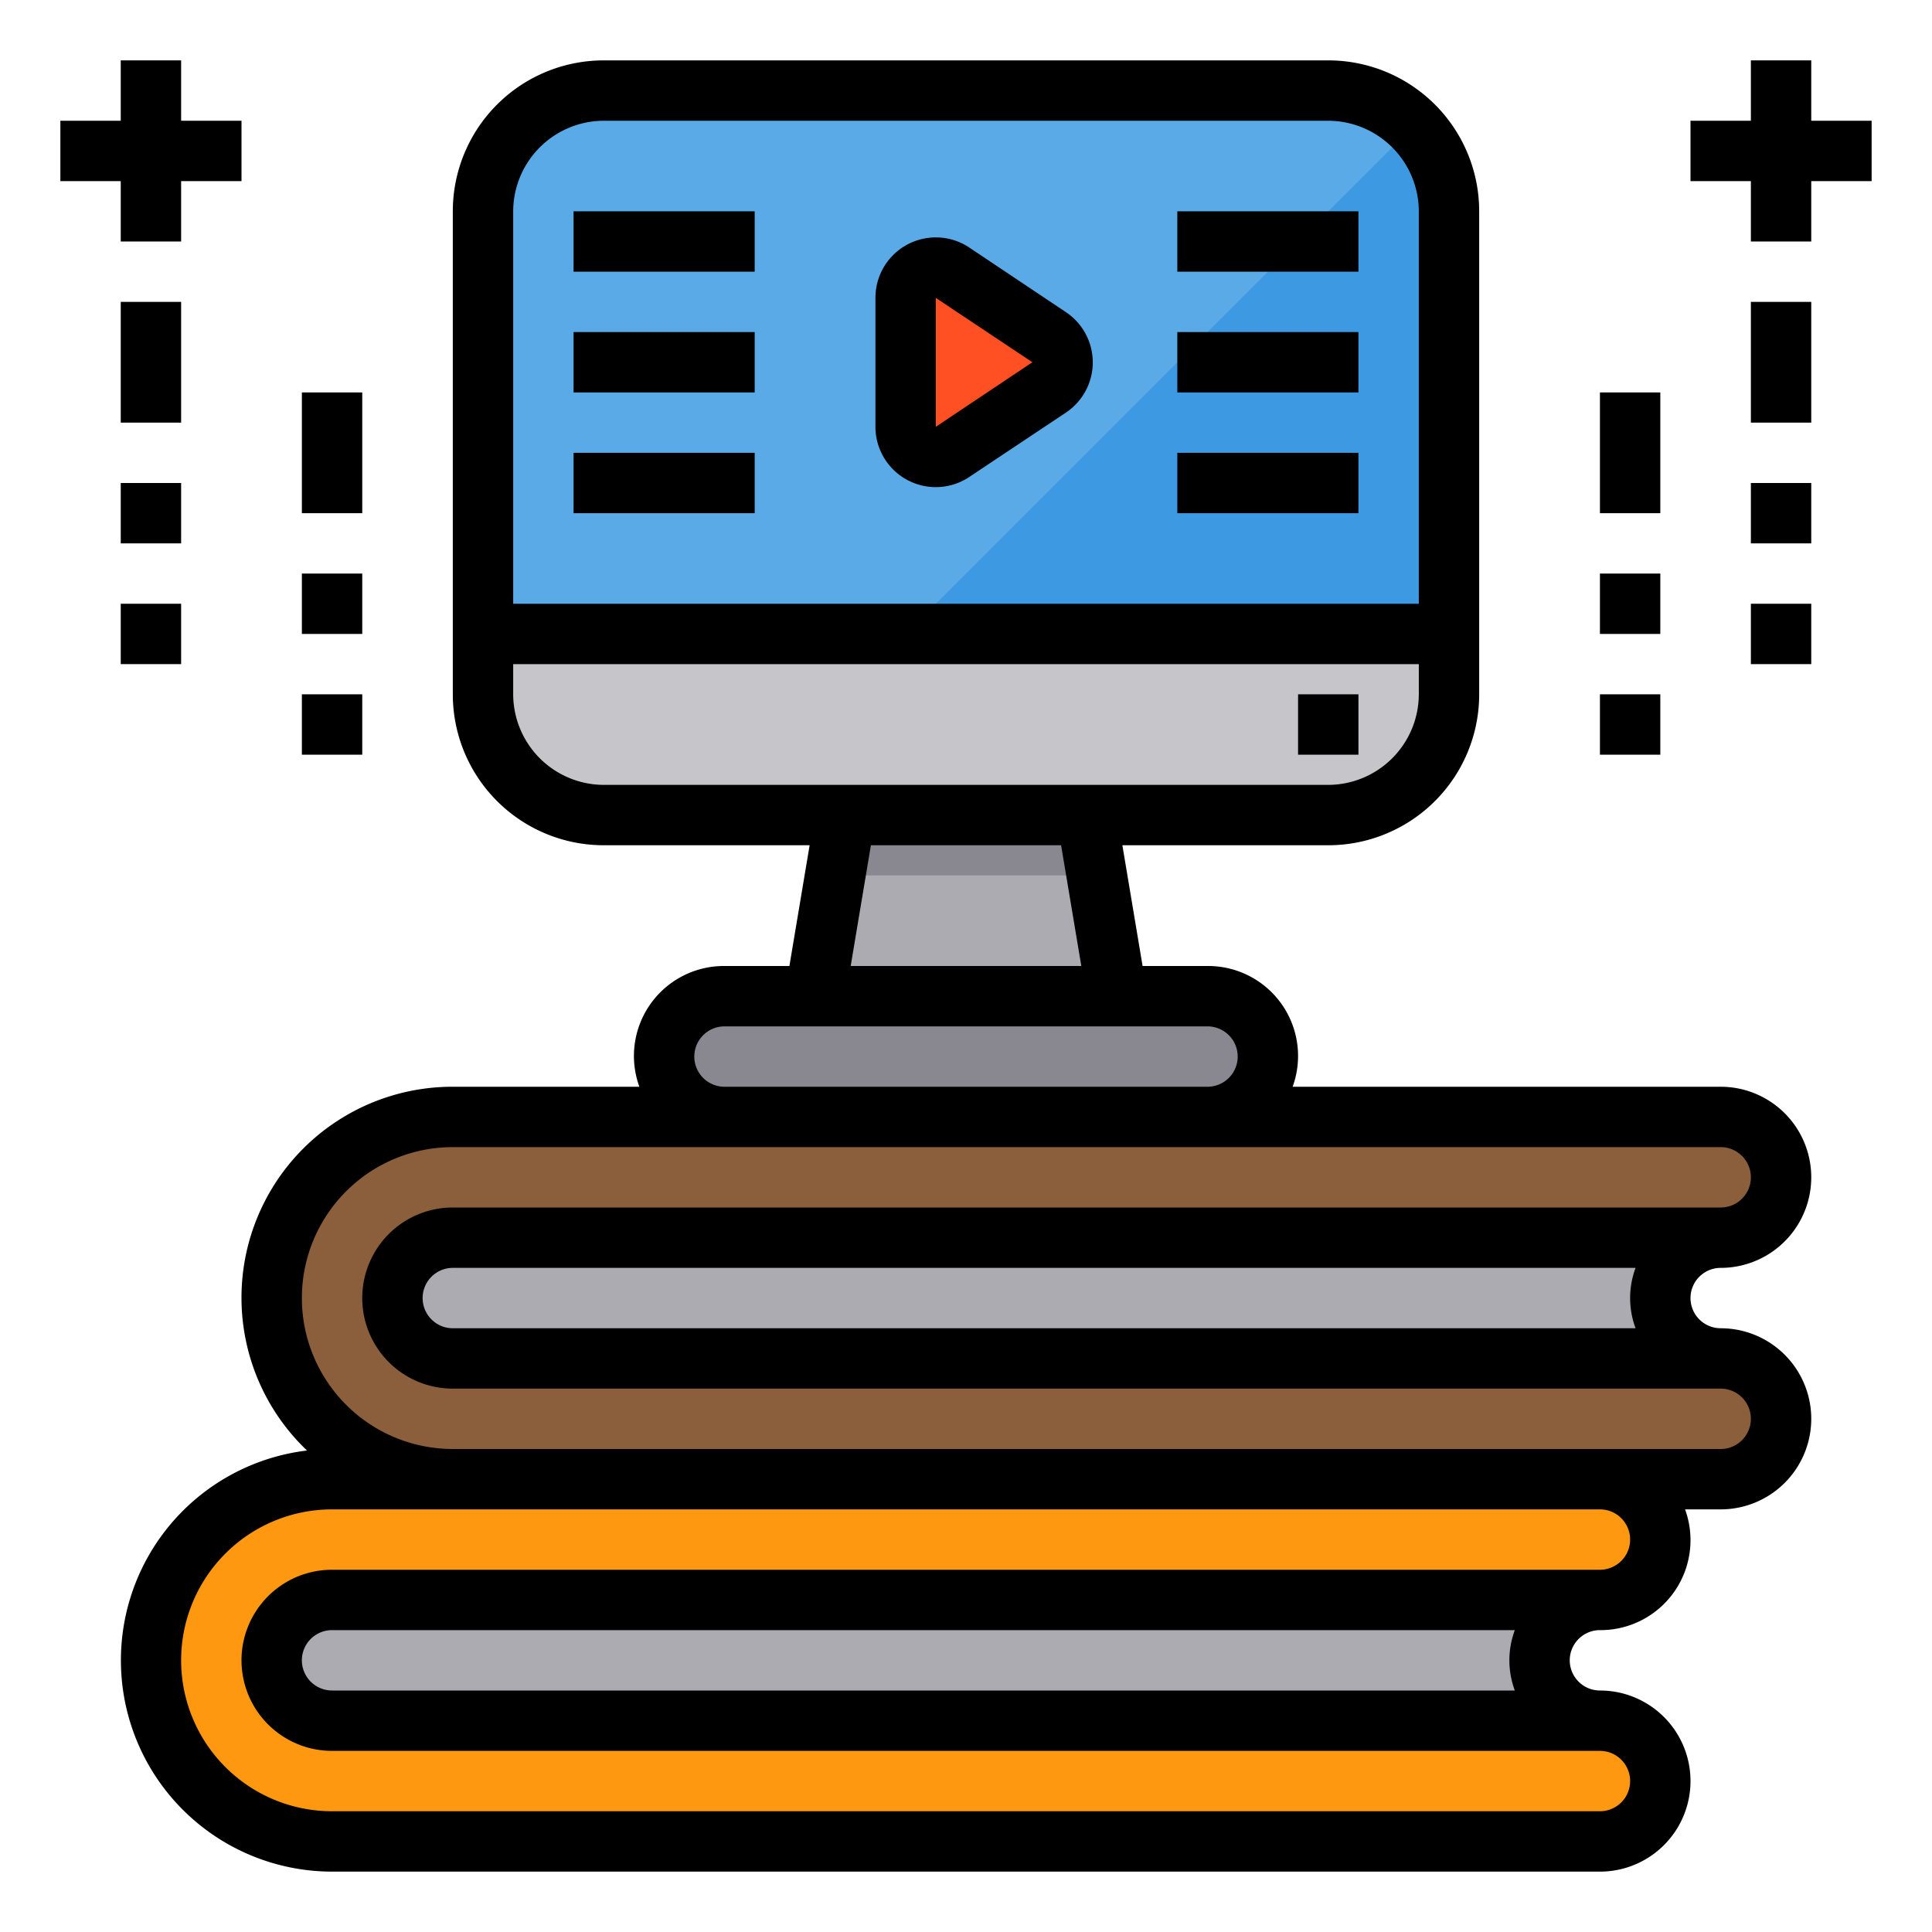 <svg height="512" viewBox="0 0 64 64" width="512" xmlns="http://www.w3.org/2000/svg"><g id="Computer-Book-Elearning-Video-Training"><path d="m57 37a2.006 2.006 0 0 1 2 2 2.015 2.015 0 0 1 -2 2h-42a2.006 2.006 0 0 0 -2 2 2.015 2.015 0 0 0 2 2h42a2.006 2.006 0 0 1 2 2 2.015 2.015 0 0 1 -2 2h-42a6 6 0 0 1 -6-6 6.009 6.009 0 0 1 6-6z" fill="#8b5e3c"/><path d="m15 41h42a2 2 0 0 0 0 4h-42a2.015 2.015 0 0 1 -2-2 2.006 2.006 0 0 1 2-2z" fill="#acabb1"/><path d="m53 49a2.006 2.006 0 0 1 2 2 2.015 2.015 0 0 1 -2 2h-42a2.006 2.006 0 0 0 -2 2 2.015 2.015 0 0 0 2 2h42a2.006 2.006 0 0 1 2 2 2.015 2.015 0 0 1 -2 2h-42a6 6 0 0 1 -6-6 6.009 6.009 0 0 1 6-6z" fill="#ff9811"/><path d="m11 53h42a2 2 0 0 0 0 4h-42a2.015 2.015 0 0 1 -2-2 2.006 2.006 0 0 1 2-2z" fill="#acabb1"/><path d="m48 21v2a4 4 0 0 1 -4 4h-24a4 4 0 0 1 -4-4v-2z" fill="#c6c5ca"/><path d="m48 7v14h-32v-14a4 4 0 0 1 4-4h24a3.995 3.995 0 0 1 4 4z" fill="#5aaae7"/><path d="m40 33a2.006 2.006 0 0 1 2 2 2.015 2.015 0 0 1 -2 2h-16a2.006 2.006 0 0 1 -2-2 2.015 2.015 0 0 1 2-2z" fill="#898890"/><path d="m37 33h-10l.67-4 .33-2h8l.33 2z" fill="#acabb1"/><path d="m34.75 11.17a.99.99 0 0 1 0 1.66l-3.2 2.13a.994.994 0 0 1 -1.55-.83v-4.26a.994.994 0 0 1 1.55-.83z" fill="#ff5023"/><path d="m36.33 29h-8.66l.33-2h8z" fill="#898890"/><path d="m48 7v14h-18l16.83-16.83a4.025 4.025 0 0 1 1.17 2.83z" fill="#3d9ae2"/><path d="m57 44a1 1 0 0 1 0-2 3 3 0 0 0 0-6h-14.18a2.98 2.98 0 0 0 -2.82-4h-2.15l-.67-4h6.82a5 5 0 0 0 5-5v-16a5 5 0 0 0 -5-5h-24a5 5 0 0 0 -5 5v16a5 5 0 0 0 5 5h6.82l-.67 4h-2.15a2.98 2.98 0 0 0 -2.82 4h-6.18a6.988 6.988 0 0 0 -4.83 12.05 7 7 0 0 0 .83 13.95h42a3 3 0 0 0 0-6 1 1 0 0 1 0-2 2.98 2.98 0 0 0 2.82-4h1.18a3 3 0 0 0 0-6zm-40-37a3.009 3.009 0 0 1 3-3h24a3.009 3.009 0 0 1 3 3v13h-30zm3 19a3.009 3.009 0 0 1 -3-3v-1h30v1a3.009 3.009 0 0 1 -3 3zm15.82 6h-7.64l.67-4h6.3zm-11.82 2h16a1 1 0 0 1 0 2h-16a1 1 0 0 1 0-2zm29 18h-42a3 3 0 0 0 0 6h42a1 1 0 0 1 0 2h-42a5 5 0 0 1 0-10h42a1 1 0 0 1 0 2zm-2.82 4h-39.18a1 1 0 0 1 0-2h39.18a2.868 2.868 0 0 0 0 2zm6.82-8h-42a5 5 0 0 1 0-10h42a1 1 0 0 1 0 2h-42a3 3 0 0 0 0 6h42a1 1 0 0 1 0 2zm-2.82-4h-39.18a1 1 0 0 1 0-2h39.18a2.868 2.868 0 0 0 0 2z"/><path d="m43 23h2v2h-2z"/><path d="m62 4h-2v-2h-2v2h-2v2h2v2h2v-2h2z"/><path d="m58 10h2v4h-2z"/><path d="m58 16h2v2h-2z"/><path d="m58 20h2v2h-2z"/><path d="m53 13h2v4h-2z"/><path d="m53 19h2v2h-2z"/><path d="m53 23h2v2h-2z"/><path d="m4 8h2v-2h2v-2h-2v-2h-2v2h-2v2h2z"/><path d="m4 10h2v4h-2z"/><path d="m4 16h2v2h-2z"/><path d="m4 20h2v2h-2z"/><path d="m10 13h2v4h-2z"/><path d="m10 19h2v2h-2z"/><path d="m10 23h2v2h-2z"/><path d="m30.056 15.9a2 2 0 0 0 2.053-.1l3.2-2.132a2 2 0 0 0 0-3.328l-3.2-2.14a2 2 0 0 0 -3.109 1.668v4.264a2 2 0 0 0 1.056 1.768zm4.144-3.9-3.2 2.138v-4.27z"/><path d="m39 7h6v2h-6z"/><path d="m39 11h6v2h-6z"/><path d="m39 15h6v2h-6z"/><path d="m19 7h6v2h-6z"/><path d="m19 11h6v2h-6z"/><path d="m19 15h6v2h-6z"/></g></svg>